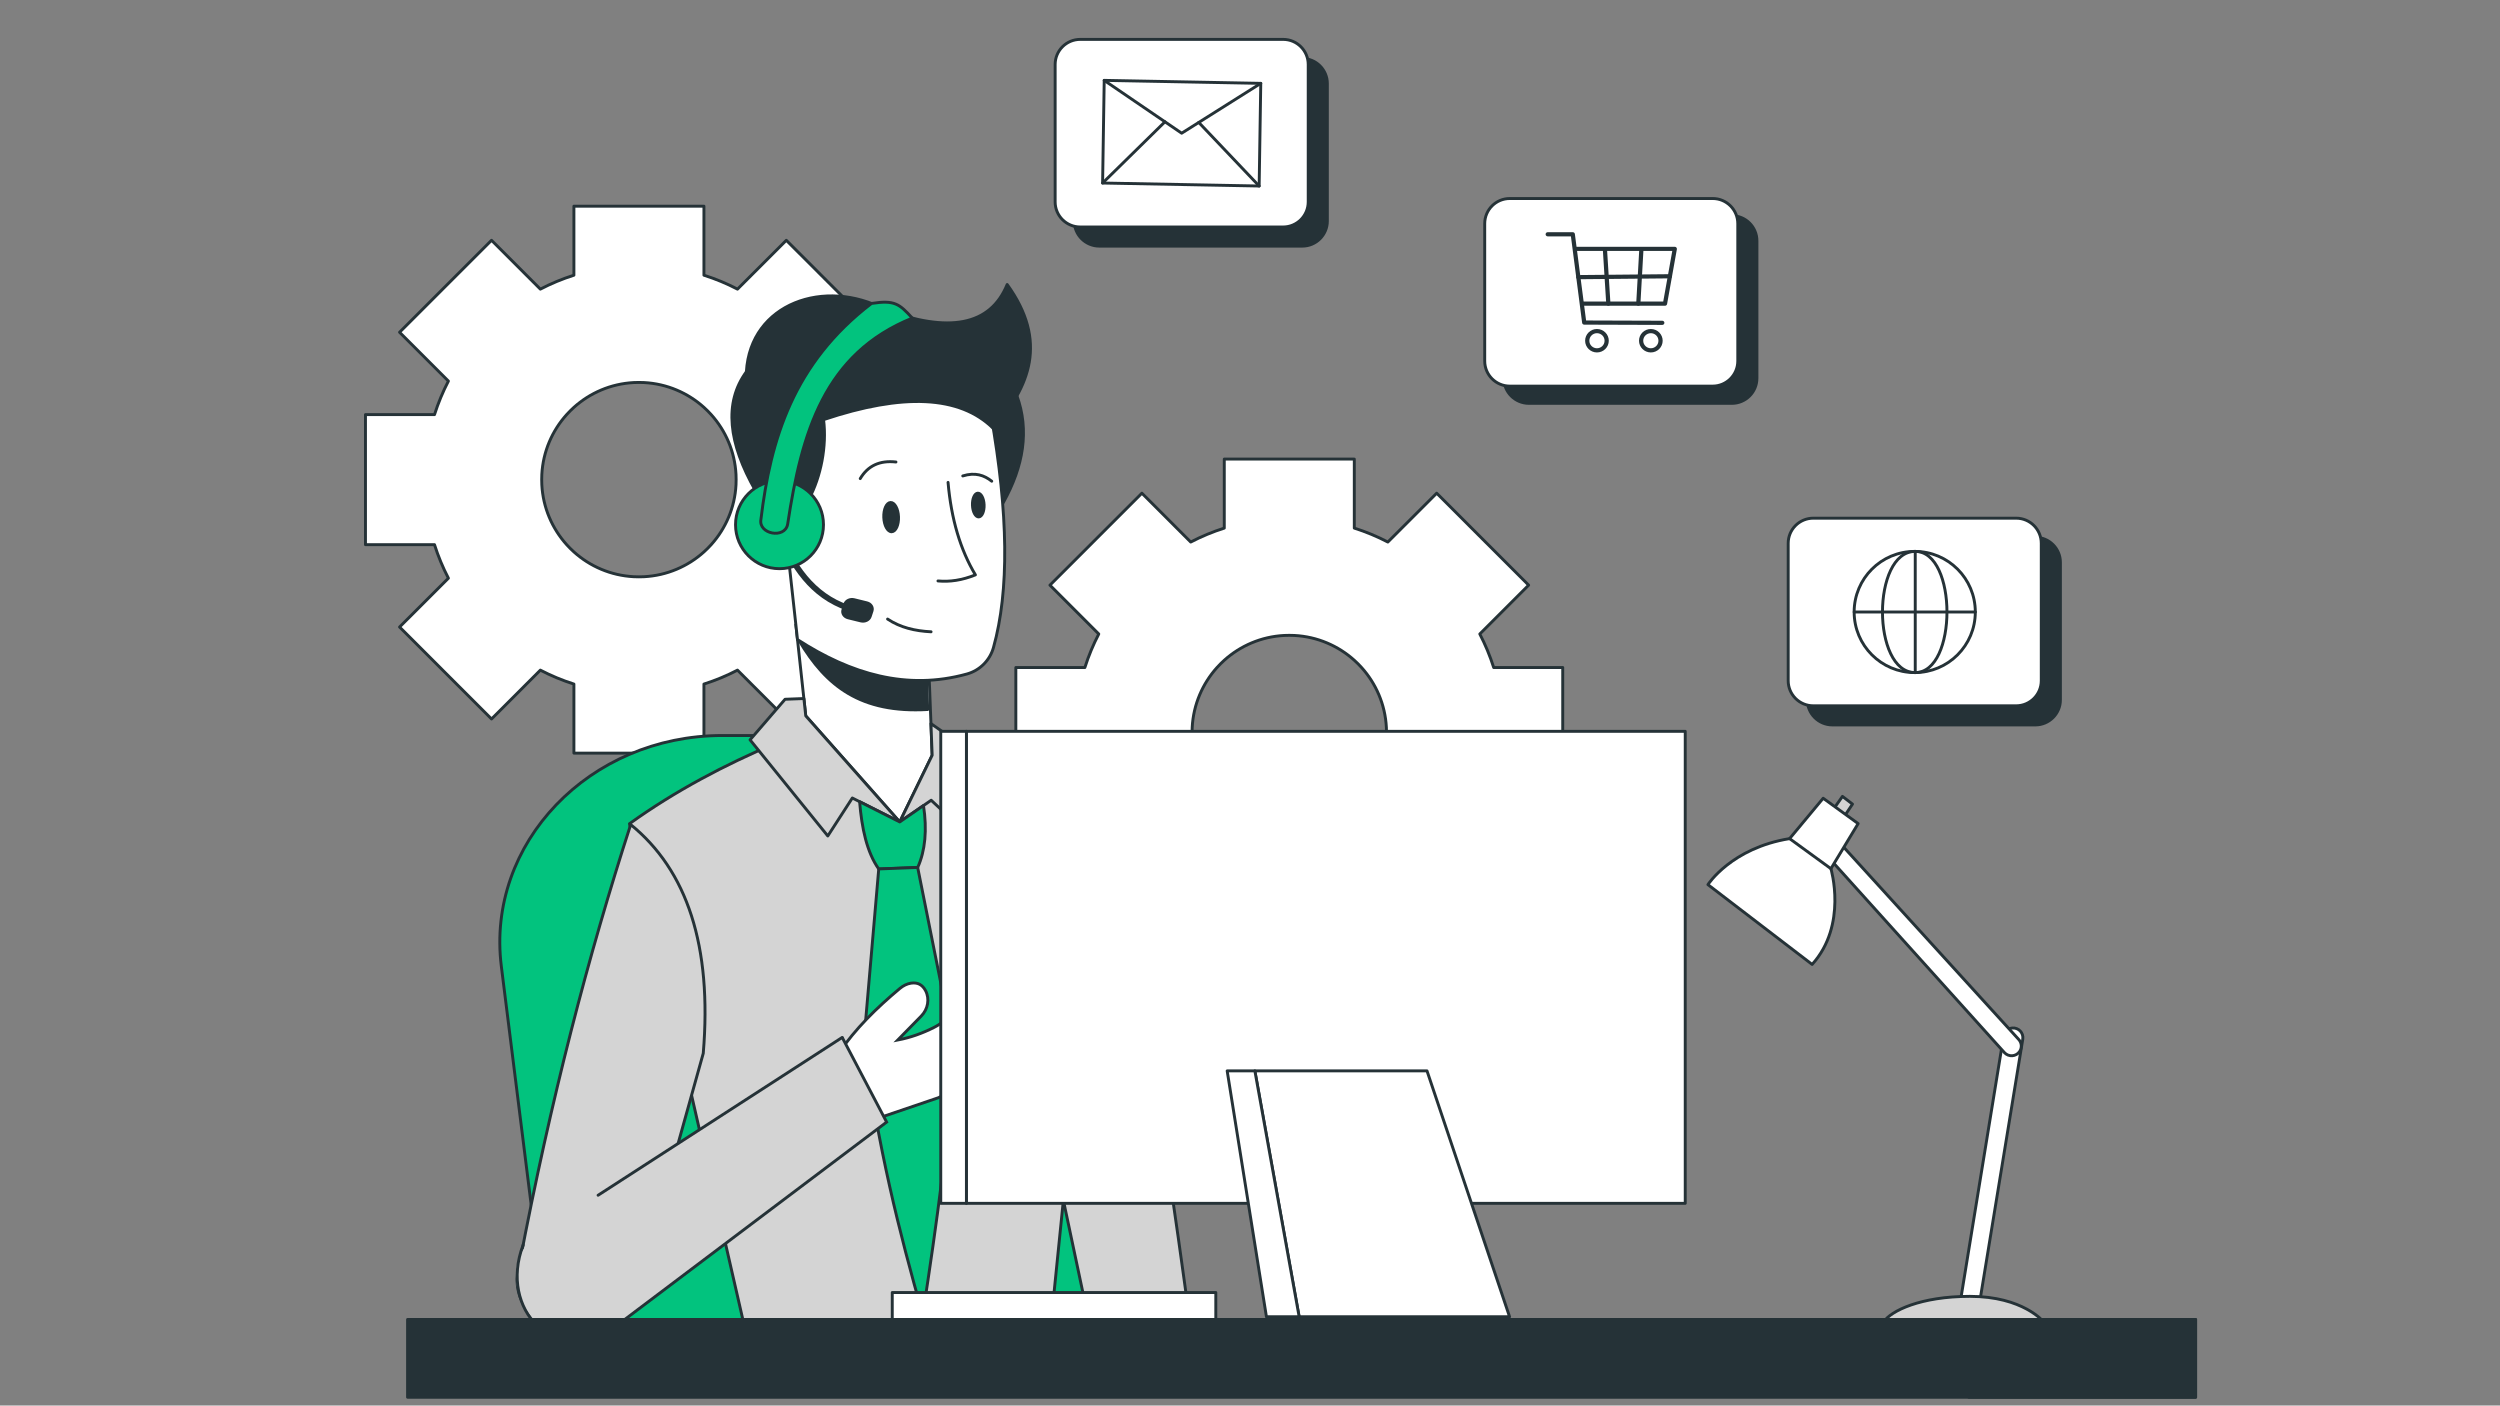 <svg xmlns="http://www.w3.org/2000/svg" xmlns:xlink="http://www.w3.org/1999/xlink" width="1366" zoomAndPan="magnify" viewBox="0 0 1024.5 576" height="768" preserveAspectRatio="xMidYMid meet" version="1.0"><rect x="0" y="0" width="1024.5" height="576" fill="#808080" stroke="none"/><defs><clipPath id="bcef0aac31"><path d="M 415 0.141 L 554 0.141 L 554 111 L 415 111 Z M 415 0.141 " clip-rule="nonzero"/></clipPath></defs><path stroke-linecap="round" transform="matrix(0.601, 0, 0, 0.601, 528.35, 300.196)" fill-opacity="1" fill="#ffffff" fill-rule="nonzero" stroke-linejoin="round" d="M 186.451 44.337 C 186.451 44.337 186.451 -44.334 186.451 -44.334 C 186.451 -44.334 139.382 -44.334 139.382 -44.334 C 136.866 -52.272 133.681 -59.911 129.903 -67.198 C 129.903 -67.198 163.203 -100.498 163.203 -100.498 C 163.203 -100.498 100.505 -163.196 100.505 -163.196 C 100.505 -163.196 67.205 -129.896 67.205 -129.896 C 59.924 -133.693 52.278 -136.872 44.327 -139.395 C 44.327 -139.395 44.327 -186.464 44.327 -186.464 C 44.327 -186.464 -44.33 -186.464 -44.33 -186.464 C -44.33 -186.464 -44.33 -139.395 -44.33 -139.395 C -52.275 -136.872 -59.92 -133.693 -67.208 -129.896 C -67.208 -129.896 -100.507 -163.196 -100.507 -163.196 C -100.507 -163.196 -163.199 -100.498 -163.199 -100.498 C -163.199 -100.498 -129.906 -67.198 -129.906 -67.198 C -133.683 -59.911 -136.869 -52.272 -139.385 -44.334 C -139.385 -44.334 -186.454 -44.334 -186.454 -44.334 C -186.454 -44.334 -186.454 44.337 -186.454 44.337 C -186.454 44.337 -139.385 44.337 -139.385 44.337 C -136.869 52.269 -133.696 59.914 -129.906 67.202 C -129.906 67.202 -163.199 100.495 -163.199 100.495 C -163.199 100.495 -100.507 163.193 -100.507 163.193 C -100.507 163.193 -67.208 129.893 -67.208 129.893 C -59.92 133.69 -52.275 136.876 -44.33 139.392 C -44.33 139.392 -44.33 186.461 -44.33 186.461 C -44.33 186.461 44.327 186.461 44.327 186.461 C 44.327 186.461 44.327 139.392 44.327 139.392 C 52.278 136.876 59.924 133.69 67.205 129.893 C 67.205 129.893 100.505 163.193 100.505 163.193 C 100.505 163.193 163.203 100.495 163.203 100.495 C 163.203 100.495 129.903 67.202 129.903 67.202 C 133.7 59.914 136.866 52.269 139.382 44.337 C 139.382 44.337 186.451 44.337 186.451 44.337 Z M 66.204 3.496 C 65.385 19.177 59.124 33.389 49.281 44.337 C 47.715 46.073 46.063 47.724 44.327 49.291 C 33.386 59.127 19.148 65.375 3.493 66.194 C 2.329 66.246 1.179 66.279 0.002 66.279 C -1.175 66.279 -2.332 66.246 -3.489 66.194 C -19.151 65.375 -33.382 59.127 -44.33 49.291 C -46.066 47.724 -47.717 46.073 -49.284 44.337 C -59.121 33.389 -65.388 19.177 -66.2 3.496 C -66.252 2.339 -66.285 1.182 -66.285 0.011 C -66.285 -1.165 -66.252 -2.322 -66.2 -3.499 C -65.388 -19.174 -59.121 -33.392 -49.284 -44.334 C -47.717 -46.076 -46.066 -47.727 -44.33 -49.288 C -33.382 -59.13 -19.151 -65.378 -3.489 -66.197 C -2.332 -66.243 -1.175 -66.282 0.002 -66.282 C 1.179 -66.282 2.329 -66.243 3.493 -66.197 C 19.148 -65.378 33.386 -59.13 44.327 -49.288 C 46.063 -47.727 47.715 -46.076 49.281 -44.334 C 59.124 -33.392 65.385 -19.174 66.204 -3.499 C 66.256 -2.322 66.289 -1.165 66.289 0.011 C 66.289 1.182 66.256 2.339 66.204 3.496 Z M 66.204 3.496 " stroke="#253237" stroke-width="2" stroke-opacity="1" stroke-miterlimit="4"/><path stroke-linecap="round" transform="matrix(0.601, 0, 0, 0.601, 261.828, 196.556)" fill-opacity="1" fill="#ffffff" fill-rule="nonzero" stroke-linejoin="round" d="M 186.455 44.336 C 186.455 44.336 186.455 -44.335 186.455 -44.335 C 186.455 -44.335 139.386 -44.335 139.386 -44.335 C 136.864 -52.266 133.685 -59.912 129.908 -67.2 C 129.908 -67.2 163.201 -100.499 163.201 -100.499 C 163.201 -100.499 100.502 -163.191 100.502 -163.191 C 100.502 -163.191 67.21 -129.898 67.21 -129.898 C 59.922 -133.694 52.276 -136.873 44.332 -139.396 C 44.332 -139.396 44.332 -186.465 44.332 -186.465 C 44.332 -186.465 -44.326 -186.465 -44.326 -186.465 C -44.326 -186.465 -44.326 -139.396 -44.326 -139.396 C -52.277 -136.873 -59.922 -133.694 -67.204 -129.898 C -67.204 -129.898 -100.503 -163.191 -100.503 -163.191 C -100.503 -163.191 -163.201 -100.499 -163.201 -100.499 C -163.201 -100.499 -129.902 -67.2 -129.902 -67.2 C -133.679 -59.912 -136.865 -52.266 -139.387 -44.335 C -139.387 -44.335 -186.456 -44.335 -186.456 -44.335 C -186.456 -44.335 -186.456 44.336 -186.456 44.336 C -186.456 44.336 -139.387 44.336 -139.387 44.336 C -136.865 52.267 -133.699 59.913 -129.902 67.201 C -129.902 67.201 -163.201 100.5 -163.201 100.5 C -163.201 100.5 -100.503 163.192 -100.503 163.192 C -100.503 163.192 -67.204 129.892 -67.204 129.892 C -59.922 133.689 -52.277 136.875 -44.326 139.391 C -44.326 139.391 -44.326 186.466 -44.326 186.466 C -44.326 186.466 44.332 186.466 44.332 186.466 C 44.332 186.466 44.332 139.391 44.332 139.391 C 52.276 136.875 59.922 133.689 67.21 129.892 C 67.21 129.892 100.502 163.192 100.502 163.192 C 100.502 163.192 163.201 100.5 163.201 100.5 C 163.201 100.5 129.908 67.201 129.908 67.201 C 133.698 59.913 136.864 52.267 139.386 44.336 C 139.386 44.336 186.455 44.336 186.455 44.336 Z M 66.202 3.495 C 65.389 19.176 59.122 33.394 49.286 44.336 C 47.719 46.072 46.067 47.723 44.332 49.29 C 33.384 59.133 19.152 65.374 3.491 66.193 C 2.334 66.245 1.176 66.278 -0 66.278 C -1.177 66.278 -2.328 66.245 -3.492 66.193 C -19.153 65.374 -33.378 59.133 -44.326 49.29 C -46.062 47.723 -47.713 46.072 -49.28 44.336 C -59.123 33.394 -65.383 19.176 -66.203 3.495 C -66.255 2.338 -66.287 1.181 -66.287 0.01 C -66.287 -1.166 -66.255 -2.324 -66.203 -3.5 C -65.383 -19.175 -59.123 -33.393 -49.28 -44.335 C -47.713 -46.071 -46.062 -47.722 -44.326 -49.289 C -33.378 -59.132 -19.153 -65.379 -3.492 -66.192 C -2.328 -66.244 -1.177 -66.276 -0 -66.276 C 1.176 -66.276 2.334 -66.244 3.491 -66.192 C 19.152 -65.379 33.384 -59.132 44.332 -49.289 C 46.067 -47.722 47.719 -46.071 49.286 -44.335 C 59.122 -33.393 65.389 -19.175 66.202 -3.5 C 66.254 -2.324 66.286 -1.166 66.286 0.01 C 66.286 1.181 66.254 2.338 66.202 3.495 Z M 66.202 3.495 " stroke="#253237" stroke-width="2" stroke-opacity="1" stroke-miterlimit="4"/><path stroke-linecap="butt" transform="matrix(0.601, 0, 0, 0.601, 492.092, 62.422)" fill-opacity="1" fill="#253237" fill-rule="nonzero" stroke-linejoin="miter" d="M 69.176 63.96 C 69.176 63.96 -69.177 63.96 -69.177 63.96 C -78.624 63.96 -86.282 56.301 -86.282 46.855 C -86.282 46.855 -86.282 -46.854 -86.282 -46.854 C -86.282 -56.3 -78.624 -63.959 -69.177 -63.959 C -69.177 -63.959 69.176 -63.959 69.176 -63.959 C 78.622 -63.959 86.28 -56.3 86.28 -46.854 C 86.28 -46.854 86.28 46.855 86.28 46.855 C 86.28 56.301 78.622 63.96 69.176 63.96 Z M 69.176 63.96 " stroke="#253237" stroke-width="2" stroke-opacity="1" stroke-miterlimit="10"/><path fill="#ffffff" d="M 525.816 93.012 C 525.816 93.012 442.688 93.012 442.688 93.012 C 437.012 93.012 432.41 88.41 432.41 82.734 C 432.41 82.734 432.41 26.43 432.41 26.43 C 432.41 20.754 437.012 16.152 442.688 16.152 C 442.688 16.152 525.816 16.152 525.816 16.152 C 531.492 16.152 536.094 20.754 536.094 26.43 C 536.094 26.43 536.094 82.734 536.094 82.734 C 536.094 88.41 531.492 93.012 525.816 93.012 Z M 525.816 93.012 " fill-opacity="1" fill-rule="nonzero"/><g clip-path="url(#bcef0aac31)"><path stroke-linecap="butt" transform="matrix(0.601, 0, 0, 0.601, 484.253, 54.582)" fill="none" stroke-linejoin="miter" d="M 69.176 63.96 C 69.176 63.96 -69.177 63.96 -69.177 63.96 C -78.624 63.96 -86.282 56.301 -86.282 46.855 C -86.282 46.855 -86.282 -46.854 -86.282 -46.854 C -86.282 -56.3 -78.624 -63.959 -69.177 -63.959 C -69.177 -63.959 69.176 -63.959 69.176 -63.959 C 78.622 -63.959 86.28 -56.3 86.28 -46.854 C 86.28 -46.854 86.28 46.855 86.28 46.855 C 86.28 56.301 78.622 63.96 69.176 63.96 Z M 69.176 63.96 " stroke="#253237" stroke-width="2" stroke-opacity="1" stroke-miterlimit="10"/></g><path stroke-linecap="round" transform="matrix(0.601, 0, 0, 0.601, 484.253, 54.582)" fill="none" stroke-linejoin="round" d="M 52.824 36.017 C 52.824 36.017 -53.92 33.982 -53.92 33.982 C -53.92 33.982 -52.828 -36.017 -52.828 -36.017 C -52.828 -36.017 53.923 -33.988 53.923 -33.988 C 53.923 -33.988 52.824 36.017 52.824 36.017 Z M 52.824 36.017 " stroke="#253237" stroke-width="2" stroke-opacity="1" stroke-miterlimit="4"/><path stroke-linecap="round" transform="matrix(0.601, 0, 0, 0.601, 484.581, 43.761)" fill="none" stroke-linejoin="round" d="M -53.374 -18.007 C -53.374 -18.007 -0.551 18.009 -0.551 18.009 C -0.551 18.009 53.377 -15.979 53.377 -15.979 " stroke="#253237" stroke-width="2" stroke-opacity="1" stroke-miterlimit="4"/><path stroke-linecap="round" transform="matrix(0.601, 0, 0, 0.601, 464.626, 62.455)" fill="none" stroke-linejoin="round" d="M -21.255 20.878 C -21.255 20.878 21.257 -20.879 21.257 -20.879 " stroke="#253237" stroke-width="2" stroke-opacity="1" stroke-miterlimit="4"/><path stroke-linecap="round" transform="matrix(0.601, 0, 0, 0.601, 503.621, 63.198)" fill="none" stroke-linejoin="round" d="M 20.589 21.677 C 20.589 21.677 -20.59 -21.679 -20.59 -21.679 " stroke="#253237" stroke-width="2" stroke-opacity="1" stroke-miterlimit="4"/><path stroke-linecap="butt" transform="matrix(0.601, 0, 0, 0.601, 668.13, 126.849)" fill-opacity="1" fill="#253237" fill-rule="nonzero" stroke-linejoin="miter" d="M 69.178 63.964 C 69.178 63.964 -69.175 63.964 -69.175 63.964 C -78.621 63.964 -86.28 56.305 -86.28 46.859 C -86.28 46.859 -86.28 -46.856 -86.28 -46.856 C -86.28 -56.303 -78.621 -63.961 -69.175 -63.961 C -69.175 -63.961 69.178 -63.961 69.178 -63.961 C 78.624 -63.961 86.283 -56.303 86.283 -46.856 C 86.283 -46.856 86.283 46.859 86.283 46.859 C 86.283 56.305 78.624 63.964 69.178 63.964 Z M 69.178 63.964 " stroke="#253237" stroke-width="2" stroke-opacity="1" stroke-miterlimit="10"/><path stroke-linecap="butt" transform="matrix(0.601, 0, 0, 0.601, 660.29, 119.793)" fill-opacity="1" fill="#ffffff" fill-rule="nonzero" stroke-linejoin="miter" d="M 69.178 63.959 C 69.178 63.959 -69.175 63.959 -69.175 63.959 C -78.621 63.959 -86.28 56.301 -86.28 46.854 C -86.28 46.854 -86.28 -46.855 -86.28 -46.855 C -86.28 -56.301 -78.621 -63.96 -69.175 -63.96 C -69.175 -63.96 69.178 -63.96 69.178 -63.96 C 78.624 -63.96 86.283 -56.301 86.283 -46.855 C 86.283 -46.855 86.283 46.854 86.283 46.854 C 86.283 56.301 78.624 63.959 69.178 63.959 Z M 69.178 63.959 " stroke="#253237" stroke-width="2" stroke-opacity="1" stroke-miterlimit="10"/><path fill="#253237" d="M 682.32 125.297 C 682.32 125.297 648.727 125.297 648.727 125.297 C 648.246 125.297 647.859 124.914 647.859 124.441 C 647.859 123.969 648.246 123.582 648.727 123.582 C 648.727 123.582 681.594 123.582 681.594 123.582 C 681.594 123.582 685.297 102.844 685.297 102.844 C 685.297 102.844 645.559 102.844 645.559 102.844 C 645.082 102.844 644.691 102.461 644.691 101.988 C 644.691 101.516 645.082 101.129 645.559 101.129 C 645.559 101.129 686.328 101.129 686.328 101.129 C 686.586 101.129 686.828 101.242 686.992 101.438 C 687.16 101.633 687.227 101.887 687.184 102.137 C 687.184 102.137 683.172 124.59 683.172 124.59 C 683.098 125 682.738 125.297 682.32 125.297 Z M 682.32 125.297 " fill-opacity="1" fill-rule="nonzero"/><path fill="#253237" d="M 681.207 133.152 C 681.207 133.152 681.203 133.152 681.203 133.152 C 681.203 133.152 649.207 133.043 649.207 133.043 C 648.773 133.043 648.41 132.723 648.355 132.297 C 648.355 132.297 643.766 96.867 643.766 96.867 C 643.766 96.867 634.25 96.867 634.25 96.867 C 633.773 96.867 633.387 96.484 633.387 96.012 C 633.387 95.539 633.773 95.152 634.25 95.152 C 634.25 95.152 644.527 95.152 644.527 95.152 C 644.961 95.152 645.328 95.473 645.383 95.902 C 645.383 95.902 649.977 131.332 649.977 131.332 C 649.977 131.332 681.211 131.438 681.211 131.438 C 681.688 131.441 682.074 131.824 682.07 132.297 C 682.07 132.77 681.684 133.152 681.207 133.152 Z M 681.207 133.152 " fill-opacity="1" fill-rule="nonzero"/><path fill="#253237" d="M 654.43 144.434 C 651.758 144.434 649.582 142.277 649.582 139.629 C 649.582 136.98 651.758 134.824 654.43 134.824 C 657.105 134.824 659.281 136.98 659.281 139.629 C 659.281 142.277 657.105 144.434 654.43 144.434 Z M 654.43 136.539 C 652.711 136.539 651.312 137.926 651.312 139.629 C 651.312 141.332 652.711 142.719 654.43 142.719 C 656.152 142.719 657.551 141.332 657.551 139.629 C 657.551 137.926 656.152 136.539 654.43 136.539 Z M 654.43 136.539 " fill-opacity="1" fill-rule="nonzero"/><path fill="#253237" d="M 676.516 144.434 C 673.84 144.434 671.664 142.277 671.664 139.629 C 671.664 136.98 673.84 134.824 676.516 134.824 C 679.188 134.824 681.363 136.98 681.363 139.629 C 681.363 142.277 679.188 144.434 676.516 144.434 Z M 676.516 136.539 C 674.793 136.539 673.395 137.926 673.395 139.629 C 673.395 141.332 674.793 142.719 676.516 142.719 C 678.234 142.719 679.633 141.332 679.633 139.629 C 679.633 137.926 678.234 136.539 676.516 136.539 Z M 676.516 136.539 " fill-opacity="1" fill-rule="nonzero"/><path fill="#253237" d="M 659.098 125.297 C 658.645 125.297 658.262 124.949 658.234 124.496 C 658.234 124.496 656.867 102.766 656.867 102.766 C 656.836 102.293 657.199 101.887 657.676 101.855 C 658.191 101.84 658.566 102.188 658.594 102.66 C 658.594 102.66 659.961 124.387 659.961 124.387 C 659.992 124.859 659.629 125.266 659.152 125.297 C 659.133 125.297 659.113 125.297 659.098 125.297 Z M 659.098 125.297 " fill-opacity="1" fill-rule="nonzero"/><path fill="#253237" d="M 671.379 125.297 C 671.363 125.297 671.348 125.297 671.332 125.297 C 670.855 125.27 670.488 124.867 670.516 124.395 C 670.516 124.395 671.742 102.664 671.742 102.664 C 671.77 102.195 672.137 101.84 672.656 101.855 C 673.133 101.883 673.496 102.285 673.469 102.758 C 673.469 102.758 672.242 124.488 672.242 124.488 C 672.219 124.945 671.836 125.297 671.379 125.297 Z M 671.379 125.297 " fill-opacity="1" fill-rule="nonzero"/><path fill="#253237" d="M 646.801 114.434 C 646.328 114.434 645.941 114.055 645.938 113.586 C 645.93 113.109 646.316 112.723 646.793 112.719 C 646.793 112.719 684.316 112.359 684.316 112.359 C 684.867 112.348 685.184 112.734 685.188 113.207 C 685.195 113.68 684.812 114.066 684.332 114.074 C 684.332 114.074 646.809 114.434 646.809 114.434 C 646.809 114.434 646.801 114.434 646.801 114.434 Z M 646.801 114.434 " fill-opacity="1" fill-rule="nonzero"/><path stroke-linecap="butt" transform="matrix(0.601, 0, 0, 0.601, 792.498, 258.635)" fill-opacity="1" fill="#253237" fill-rule="nonzero" stroke-linejoin="miter" d="M 69.177 63.963 C 69.177 63.963 -69.176 63.963 -69.176 63.963 C -78.623 63.963 -86.281 56.304 -86.281 46.858 C -86.281 46.858 -86.281 -46.858 -86.281 -46.858 C -86.281 -56.304 -78.623 -63.963 -69.176 -63.963 C -69.176 -63.963 69.177 -63.963 69.177 -63.963 C 78.623 -63.963 86.281 -56.304 86.281 -46.858 C 86.281 -46.858 86.281 46.858 86.281 46.858 C 86.281 56.304 78.623 63.963 69.177 63.963 Z M 69.177 63.963 " stroke="#253237" stroke-width="2" stroke-opacity="1" stroke-miterlimit="10"/><path stroke-linecap="butt" transform="matrix(0.601, 0, 0, 0.601, 784.658, 250.795)" fill-opacity="1" fill="#ffffff" fill-rule="nonzero" stroke-linejoin="miter" d="M 69.177 63.963 C 69.177 63.963 -69.176 63.963 -69.176 63.963 C -78.623 63.963 -86.281 56.304 -86.281 46.858 C -86.281 46.858 -86.281 -46.858 -86.281 -46.858 C -86.281 -56.304 -78.623 -63.963 -69.176 -63.963 C -69.176 -63.963 69.177 -63.963 69.177 -63.963 C 78.623 -63.963 86.281 -56.304 86.281 -46.858 C 86.281 -46.858 86.281 46.858 86.281 46.858 C 86.281 56.304 78.623 63.963 69.177 63.963 Z M 69.177 63.963 " stroke="#253237" stroke-width="2" stroke-opacity="1" stroke-miterlimit="10"/><path stroke-linecap="round" transform="matrix(0.601, 0, 0, 0.601, 784.658, 250.795)" fill="none" stroke-linejoin="round" d="M 41.306 -0.003 C 41.306 22.816 22.816 41.312 -0.003 41.312 C -22.816 41.312 -41.312 22.816 -41.312 -0.003 C -41.312 -22.816 -22.816 -41.312 -0.003 -41.312 C 22.816 -41.312 41.306 -22.816 41.306 -0.003 Z M 41.306 -0.003 " stroke="#253237" stroke-width="2" stroke-opacity="1" stroke-miterlimit="4"/><path stroke-linecap="round" transform="matrix(0.601, 0, 0, 0.601, 784.587, 250.795)" fill="none" stroke-linejoin="round" d="M 0.441 -41.312 C 29.313 -41.312 29.313 41.312 0.441 41.312 C -29.315 41.306 -29.315 -41.312 0.441 -41.312 Z M 0.441 -41.312 " stroke="#253237" stroke-width="2" stroke-opacity="1" stroke-miterlimit="4"/><path stroke-linecap="round" transform="matrix(0.601, 0, 0, 0.601, 729.812, 209.359)" fill="none" stroke-linejoin="round" d="M 91.604 27.65 C 91.604 27.65 91.604 110.274 91.604 110.274 " stroke="#253237" stroke-width="2" stroke-opacity="1" stroke-miterlimit="4"/><path stroke-linecap="round" transform="matrix(0.601, 0, 0, 0.601, 729.812, 209.359)" fill="none" stroke-linejoin="round" d="M 49.976 68.959 C 49.976 68.959 132.594 68.959 132.594 68.959 " stroke="#253237" stroke-width="2" stroke-opacity="1" stroke-miterlimit="4"/><path stroke-linecap="round" transform="matrix(0.601, 0, 0, 0.601, 328.975, 434.555)" fill-opacity="1" fill="#02c37e" fill-rule="nonzero" stroke-linejoin="round" d="M 214.791 -41.017 C 214.791 -41.017 208.011 176.697 208.011 176.697 C 208.011 176.697 206.359 220.723 206.359 220.723 C 206.359 220.723 206.34 221.536 206.34 221.536 C 206.34 221.536 206.158 220.723 206.158 220.723 C 206.158 220.723 -158.777 196.766 -158.777 196.766 C -158.777 196.766 -175.401 176.697 -175.401 176.697 C -175.401 176.697 -205.54 -64.142 -205.54 -64.142 C -216.027 -147.963 -145.54 -221.537 -54.75 -221.537 C -54.75 -221.537 26.093 -221.537 26.093 -221.537 C 89.61 -221.537 145.631 -192.425 179.821 -147.937 C 202.901 -117.907 216.033 -80.857 214.791 -41.017 Z M 214.791 -41.017 " stroke="#253237" stroke-width="2" stroke-opacity="1" stroke-miterlimit="4"/><path stroke-linecap="round" transform="matrix(0.601, 0, 0, 0.601, 455.086, 450.658)" fill-opacity="1" fill="#d4d4d4" fill-rule="nonzero" stroke-linejoin="round" d="M 61.202 193.923 C 61.202 193.923 -3.531 193.923 -3.531 193.923 C -3.531 193.923 -3.55 194.736 -3.55 194.736 C -3.55 194.736 -3.732 193.923 -3.732 193.923 C -3.732 193.923 -14.94 149.897 -14.94 149.897 C -14.94 149.897 -59.279 -59.755 -59.279 -59.755 C -61.197 -101.552 -49.982 -147.743 -30.069 -174.737 C -23.268 -183.955 -15.46 -190.938 -6.807 -194.734 C 13.191 -134.767 33.552 1.324 53.973 149.897 C 56.378 167.424 58.79 176.136 61.202 193.923 Z M 61.202 193.923 " stroke="#253237" stroke-width="2" stroke-opacity="1" stroke-miterlimit="4"/><path stroke-linecap="round" transform="matrix(0.601, 0, 0, 0.601, 354.849, 430.977)" fill-opacity="1" fill="#d4d4d4" fill-rule="nonzero" stroke-linejoin="round" d="M 161.215 -162.031 C 130.347 -179.396 100.214 -194.388 71.53 -204.68 C 71.53 -204.68 -61.472 -210.355 -61.472 -210.355 C -96.124 -195.63 -129.664 -178.07 -161.215 -155.426 C -161.215 -155.426 -79.494 201.954 -79.494 201.954 C 9.924 210.354 81.191 208.371 125.588 191.019 C 125.588 191.019 161.215 -162.031 161.215 -162.031 Z M 161.215 -162.031 " stroke="#253237" stroke-width="2" stroke-opacity="1" stroke-miterlimit="4"/><path stroke-linecap="butt" transform="matrix(0.601, 0, 0, 0.601, 354.104, 296.652)" fill-opacity="1" fill="#ffffff" fill-rule="nonzero" stroke-linejoin="miter" d="M -46.43 -66.871 C -46.43 -66.871 -39.786 -5.467 -39.786 -5.467 C -39.786 -5.467 24.303 66.873 24.303 66.873 C 24.303 66.873 46.434 21.396 46.434 21.396 C 46.434 21.396 44.132 -37.999 44.132 -37.999 C 44.132 -37.999 -46.43 -66.871 -46.43 -66.871 Z M -46.43 -66.871 " stroke="#253237" stroke-width="2" stroke-opacity="1" stroke-miterlimit="10"/><path stroke-linecap="round" transform="matrix(0.601, 0, 0, 0.601, 338.044, 314.421)" fill-opacity="1" fill="#d4d4d4" fill-rule="nonzero" stroke-linejoin="round" d="M 51.032 37.3 C 51.032 37.3 18.702 20.969 18.702 20.969 C 18.702 20.969 1.974 46.856 1.974 46.856 C 1.974 46.856 -51.031 -18.696 -51.031 -18.696 C -51.031 -18.696 -27.165 -46.358 -27.165 -46.358 C -27.165 -46.358 -14.331 -46.853 -14.331 -46.853 C -14.331 -46.853 -13.057 -35.04 -13.057 -35.04 C -13.057 -35.04 51.032 37.3 51.032 37.3 Z M 51.032 37.3 " stroke="#253237" stroke-width="2" stroke-opacity="1" stroke-miterlimit="4"/><path stroke-linecap="round" transform="matrix(0.601, 0, 0, 0.601, 383.268, 319.342)" fill-opacity="1" fill="#d4d4d4" fill-rule="nonzero" stroke-linejoin="round" d="M -24.234 29.103 C -24.234 29.103 -2.773 14.306 -2.773 14.306 C -2.773 14.306 22.523 37.964 22.523 37.964 C 22.523 37.964 24.233 -18.883 24.233 -18.883 C 24.233 -18.883 -2.942 -37.964 -2.942 -37.964 C -2.942 -37.964 -2.11 -16.367 -2.11 -16.367 C -2.11 -16.367 -24.234 29.103 -24.234 29.103 Z M -24.234 29.103 " stroke="#253237" stroke-width="2" stroke-opacity="1" stroke-miterlimit="4"/><path stroke-linecap="round" transform="matrix(0.601, 0, 0, 0.601, 366.111, 342.323)" fill-opacity="1" fill="#02c37e" fill-rule="nonzero" stroke-linejoin="round" d="M 20.528 -20.322 C 23.037 -3.724 21.757 10.39 16.562 21.93 C 16.562 21.93 -9.989 22.957 -9.989 22.957 C -18.102 11.483 -21.535 -4.751 -23.037 -22.961 C -23.037 -22.961 4.32 -9.146 4.32 -9.146 C 4.32 -9.146 20.528 -20.322 20.528 -20.322 Z M 20.528 -20.322 " stroke="#253237" stroke-width="2" stroke-opacity="1" stroke-miterlimit="4"/><path stroke-linecap="round" transform="matrix(0.601, 0, 0, 0.601, 372.515, 447.11)" fill-opacity="1" fill="#02c37e" fill-rule="nonzero" stroke-linejoin="round" d="M 5.904 -152.468 C 5.904 -152.468 30.765 -28.138 30.765 -28.138 C 27.41 28.293 19.05 89.71 9.356 152.467 C -6.624 96.237 -21.492 37.44 -30.763 -34.327 C -30.763 -34.327 -20.647 -151.441 -20.647 -151.441 C -20.647 -151.441 5.904 -152.468 5.904 -152.468 Z M 5.904 -152.468 " stroke="#253237" stroke-width="2" stroke-opacity="1" stroke-miterlimit="4"/><path stroke-linecap="round" transform="matrix(0.601, 0, 0, 0.601, 248.046, 449.361)" fill-opacity="1" fill="#d4d4d4" fill-rule="nonzero" stroke-linejoin="round" d="M 66.809 -29.486 C 66.809 -29.486 20.397 136.952 20.397 136.952 C 5.821 185.432 -72.922 161.755 -58.353 113.281 C -37.12 1.804 -11.466 -96.501 17.328 -185.432 C 55.718 -154.206 72.927 -102.898 66.809 -29.486 Z M 66.809 -29.486 " stroke="#253237" stroke-width="2" stroke-opacity="1" stroke-miterlimit="4"/><path stroke-linecap="round" transform="matrix(0.601, 0, 0, 0.601, 353.861, 277.494)" fill-opacity="1" fill="#253237" fill-rule="nonzero" stroke-linejoin="round" d="M 42.957 1.011 C 42.957 1.011 43.777 22.062 43.777 22.062 C -1.901 24.708 -25.449 6.095 -43.776 -24.708 C -14.02 -5.308 12.798 2.663 42.957 1.011 Z M 42.957 1.011 " stroke="#253237" stroke-width="2" stroke-opacity="1" stroke-miterlimit="4"/><path stroke-linecap="butt" transform="matrix(0.601, 0, 0, 0.601, 378.564, 429.725)" fill-opacity="1" fill="#ffffff" fill-rule="nonzero" stroke-linejoin="miter" d="M -57.682 2.701 C -46.76 -13.396 -32.334 -27.66 -16.269 -41.052 C -14.085 -42.873 -11.491 -44.219 -8.682 -44.641 C -4.118 -45.324 -0.913 -43.503 1.167 -39.616 C 4.216 -33.914 2.812 -26.834 -1.713 -22.218 C -1.713 -22.218 -17.758 -5.861 -17.758 -5.861 C -9.033 -7.532 -0.926 -10.471 6.739 -14.326 C 16.621 -19.293 24.078 -28.076 27.887 -38.459 C 27.92 -38.569 27.959 -38.673 27.998 -38.777 C 31.567 -48.516 44.992 -49.452 49.855 -40.292 C 50.427 -39.226 50.954 -38.114 51.441 -36.963 C 57.683 -22.212 54.647 -5.159 44.609 7.33 C 36.339 17.615 25.267 26.573 9.918 33.491 C 9.918 33.491 -37.067 49.451 -37.067 49.451 C -37.067 49.451 -57.682 2.701 -57.682 2.701 Z M -57.682 2.701 " stroke="#253237" stroke-width="2" stroke-opacity="1" stroke-miterlimit="10"/><path fill="#d4d4d4" d="M 250.285 545.039 C 226.941 563.383 196.414 524.535 219.762 506.191 C 219.762 506.191 345.125 425.141 345.125 425.141 C 345.125 425.141 363.328 459.836 363.328 459.836 C 363.328 459.836 250.285 545.039 250.285 545.039 Z M 250.285 545.039 " fill-opacity="1" fill-rule="nonzero"/><path stroke-linecap="butt" transform="matrix(0.601, 0, 0, 0.601, 306.806, 485.091)" fill="none" stroke-linejoin="miter" d="M 63.774 -99.777 C 63.774 -99.777 94.07 -42.033 94.07 -42.033 C 94.07 -42.033 -94.07 99.773 -94.07 99.773 " stroke="#253237" stroke-width="2" stroke-opacity="1" stroke-miterlimit="10"/><path stroke-linecap="round" transform="matrix(0.601, 0, 0, 0.601, 227.258, 535.056)" fill="none" stroke-linejoin="round" d="M -21.435 -41.375 C -38.325 3.08 0.682 41.373 38.324 16.616 " stroke="#253237" stroke-width="2" stroke-opacity="1" stroke-miterlimit="4"/><path stroke-linecap="round" transform="matrix(0.601, 0, 0, 0.601, 295.121, 457.471)" fill="none" stroke-linejoin="round" d="M -83.228 53.807 C -83.228 53.807 83.223 -53.808 83.223 -53.808 " stroke="#253237" stroke-width="2" stroke-opacity="1" stroke-miterlimit="4"/><path stroke-linecap="round" transform="matrix(0.601, 0, 0, 0.601, 412.142, 184.113)" fill-opacity="1" fill="#253237" fill-rule="nonzero" stroke-linejoin="round" d="M 7.63 -36.472 C 16.16 -12.931 12.214 11.442 -1.725 36.472 C -1.725 36.472 -16.158 -31.843 -16.158 -31.843 C -16.158 -31.843 7.63 -36.472 7.63 -36.472 Z M 7.63 -36.472 " stroke="#253237" stroke-width="2" stroke-opacity="1" stroke-miterlimit="4"/><path stroke-linecap="butt" transform="matrix(0.601, 0, 0, 0.601, 366.13, 210.337)" fill-opacity="1" fill="#ffffff" fill-rule="nonzero" stroke-linejoin="miter" d="M -73.727 -12.244 C -73.727 -12.244 -71.321 32.504 -71.321 32.504 C -71.321 32.504 -65.418 86.133 -65.418 86.133 C -28.901 109.739 9.19 120.914 50.148 109.589 C 58.912 107.158 65.764 100.292 68.215 91.535 C 79.02 52.918 78.364 0.004 66.577 -66.79 C 32.712 -120.913 -37.359 -114.827 -79.019 -67.472 C -79.019 -67.472 -73.727 -12.244 -73.727 -12.244 Z M -73.727 -12.244 " stroke="#253237" stroke-width="2" stroke-opacity="1" stroke-miterlimit="10"/><path stroke-linecap="butt" transform="matrix(0.601, 0, 0, 0.601, 312.685, 212.717)" fill-opacity="1" fill="#ffffff" fill-rule="nonzero" stroke-linejoin="miter" d="M 15.223 -16.205 C 5.966 -30.267 -17.816 -19.885 -9.533 3.981 C -0.926 23.862 8.371 28.692 17.817 30.272 C 17.817 30.272 15.223 -16.205 15.223 -16.205 Z M 15.223 -16.205 " stroke="#253237" stroke-width="2" stroke-opacity="1" stroke-miterlimit="10"/><path stroke-linecap="round" transform="matrix(0.601, 0, 0, 0.601, 320.048, 183.597)" fill-opacity="1" fill="#253237" fill-rule="nonzero" stroke-linejoin="round" d="M 20.541 -43.09 C 39.141 -16.708 27.042 37.188 4.535 52.043 C 4.535 52.043 2.968 32.26 2.968 32.26 C -3.104 26.402 -9.54 23.002 -17.374 29.12 C -35.818 -3.263 -39.14 -30.731 -23.576 -52.042 C -23.576 -52.042 20.541 -43.09 20.541 -43.09 Z M 20.541 -43.09 " stroke="#253237" stroke-width="2" stroke-opacity="1" stroke-miterlimit="4"/><path stroke-linecap="round" transform="matrix(0.601, 0, 0, 0.601, 367.697, 144.693)" fill-opacity="1" fill="#253237" fill-rule="nonzero" stroke-linejoin="round" d="M 74.944 -46.747 C 102.88 -8.038 90.397 22.882 65.491 51.409 C 42.62 28.772 3.651 27.367 -49.971 45.291 C -49.971 45.291 -102.878 12.707 -102.878 12.707 C -100.109 -34.121 -49.171 -51.408 -8.623 -29.766 C 34.909 -13.61 63.372 -18.421 74.944 -46.747 Z M 74.944 -46.747 " stroke="#253237" stroke-width="2" stroke-opacity="1" stroke-miterlimit="4"/><path stroke-linecap="butt" transform="matrix(0.601, 0, 0, 0.601, 335.162, 234.987)" fill="none" stroke-linejoin="miter" d="M -25.253 -24.911 C -15.014 -1.149 -0.548 18.03 25.255 24.908 " stroke="#253237" stroke-width="4" stroke-opacity="1" stroke-miterlimit="10"/><path stroke-linecap="butt" transform="matrix(0.601, 0, 0, 0.601, 351.401, 250.109)" fill-opacity="1" fill="#253237" fill-rule="nonzero" stroke-linejoin="miter" d="M 2.33 7.237 C 2.33 7.237 -6.388 5.098 -6.388 5.098 C -9.105 4.429 -10.679 1.991 -9.905 -0.356 C -9.905 -0.356 -8.644 -4.205 -8.644 -4.205 C -7.87 -6.545 -5.042 -7.904 -2.331 -7.241 C -2.331 -7.241 6.394 -5.096 6.394 -5.096 C 9.105 -4.432 10.678 -1.988 9.911 0.359 C 9.911 0.359 8.643 4.201 8.643 4.201 C 7.869 6.548 5.041 7.907 2.33 7.237 Z M 2.33 7.237 " stroke="#253237" stroke-width="2" stroke-opacity="1" stroke-miterlimit="10"/><path stroke-linecap="butt" transform="matrix(0.601, 0, 0, 0.601, 319.441, 215.029)" fill-opacity="1" fill="#02c37e" fill-rule="nonzero" stroke-linejoin="miter" d="M 29.984 -0.002 C 29.984 16.556 16.559 29.981 0.001 29.981 C -16.558 29.981 -29.983 16.556 -29.983 -0.002 C -29.983 -16.561 -16.558 -29.98 0.001 -29.98 C 16.559 -29.98 29.984 -16.561 29.984 -0.002 Z M 29.984 -0.002 " stroke="#253237" stroke-width="2" stroke-opacity="1" stroke-miterlimit="10"/><path stroke-linecap="butt" transform="matrix(0.601, 0, 0, 0.601, 342.281, 171.924)" fill-opacity="1" fill="#02c37e" fill-rule="nonzero" stroke-linejoin="miter" d="M -50.67 68.078 C -44.085 13.5 -28.547 -38.432 24.757 -79.169 C 40.523 -81.568 43.598 -78.948 52.557 -69.164 C -7.255 -44.992 -22.916 8.39 -32.467 71.471 C -34.352 81.568 -52.556 78.174 -50.67 68.078 Z M -50.67 68.078 " stroke="#253237" stroke-width="2" stroke-opacity="1" stroke-miterlimit="10"/><path stroke-linecap="round" transform="matrix(0.601, 0, 0, 0.601, 392.054, 218.103)" fill="none" stroke-linejoin="round" d="M -5.895 -33.964 C -3.724 -8.98 2.511 12.026 12.763 29.085 C 3.655 32.758 -4.81 33.967 -12.767 33.226 " stroke="#253237" stroke-width="2" stroke-opacity="1" stroke-miterlimit="4"/><path stroke-linecap="round" transform="matrix(0.601, 0, 0, 0.601, 359.841, 192.358)" fill="none" stroke-linejoin="round" d="M 12.174 -5.042 C 1.161 -6.264 -6.952 -2.5 -12.173 6.27 " stroke="#253237" stroke-width="2" stroke-opacity="1" stroke-miterlimit="4"/><path stroke-linecap="round" transform="matrix(0.601, 0, 0, 0.601, 400.477, 195.329)" fill="none" stroke-linejoin="round" d="M 9.874 3.113 C 4.732 -0.989 -1.392 -3.115 -9.87 -0.482 " stroke="#253237" stroke-width="2" stroke-opacity="1" stroke-miterlimit="4"/><path stroke-linecap="round" transform="matrix(0.601, 0, 0, 0.601, 365.191, 211.917)" fill-opacity="1" fill="#253237" fill-rule="nonzero" stroke-linejoin="round" d="M -5.024 0.197 C -4.81 5.703 -2.391 10.085 0.385 9.975 C 3.161 9.864 5.241 5.313 5.027 -0.193 C 4.812 -5.706 2.387 -10.082 -0.389 -9.978 C -3.158 -9.867 -5.239 -5.316 -5.024 0.197 Z M -5.024 0.197 " stroke="#253237" stroke-width="2" stroke-opacity="1" stroke-miterlimit="4"/><path stroke-linecap="round" transform="matrix(0.601, 0, 0, 0.601, 400.897, 206.968)" fill-opacity="1" fill="#253237" fill-rule="nonzero" stroke-linejoin="round" d="M -3.976 0.151 C -3.8 4.631 -1.882 8.193 0.315 8.109 C 2.506 8.024 4.151 4.325 3.975 -0.154 C 3.8 -4.627 1.882 -8.19 -0.315 -8.105 C -2.506 -8.021 -4.151 -4.322 -3.976 0.151 Z M -3.976 0.151 " stroke="#253237" stroke-width="2" stroke-opacity="1" stroke-miterlimit="4"/><path stroke-linecap="round" transform="matrix(0.601, 0, 0, 0.601, 372.644, 256.302)" fill="none" stroke-linejoin="round" d="M 14.818 4.341 C 3.896 3.795 -6.22 1.435 -14.821 -4.338 " stroke="#253237" stroke-width="2" stroke-opacity="1" stroke-miterlimit="4"/><path stroke-linecap="round" transform="matrix(0.601, 0, 0, 0.601, 816.426, 476.668)" fill-opacity="1" fill="#ffffff" fill-rule="nonzero" stroke-linejoin="round" d="M 7.717 -86.531 C 8.166 -89.554 10.623 -91.882 13.673 -92.155 C 17.95 -92.538 21.461 -88.813 20.811 -84.568 C 20.811 -84.568 -8.211 92.539 -8.211 92.539 C -8.211 92.539 -21.46 92.539 -21.46 92.539 C -21.46 92.539 7.717 -86.531 7.717 -86.531 Z M 7.717 -86.531 " stroke="#253237" stroke-width="2" stroke-opacity="1" stroke-miterlimit="4"/><path stroke-linecap="round" transform="matrix(0.601, 0, 0, 0.601, 790.03, 390.135)" fill-opacity="1" fill="#ffffff" fill-rule="nonzero" stroke-linejoin="round" d="M 61.991 59.665 C 61.991 59.665 -57.626 -71.745 -57.626 -71.745 C -57.626 -71.745 -58.497 -70.302 -58.497 -70.302 C -58.497 -70.302 -64.296 -60.699 -64.296 -60.699 C -64.296 -60.699 52.181 68.552 52.181 68.552 C 55.054 71.744 60.164 71.393 62.576 67.837 C 64.292 65.308 64.052 61.927 61.991 59.665 Z M 61.991 59.665 " stroke="#253237" stroke-width="2" stroke-opacity="1" stroke-miterlimit="4"/><path stroke-linecap="round" transform="matrix(0.601, 0, 0, 0.601, 804.703, 536.452)" fill-opacity="1" fill="#d4d4d4" fill-rule="nonzero" stroke-linejoin="round" d="M -54.454 8.667 C -54.454 8.667 54.455 8.667 54.455 8.667 C 54.455 8.667 40.555 -8.665 4.291 -8.665 C -29.483 -8.665 -49.598 1.269 -54.454 8.667 Z M -54.454 8.667 " stroke="#253237" stroke-width="2" stroke-opacity="1" stroke-miterlimit="4"/><path stroke-linecap="round" transform="matrix(0.601, 0, 0, 0.601, 755.327, 330.438)" fill-opacity="1" fill="#d4d4d4" fill-rule="nonzero" stroke-linejoin="round" d="M 0.821 6.773 C 0.821 6.773 6.36 -1.529 6.36 -1.529 C 6.36 -1.529 -0.48 -6.775 -0.48 -6.775 C -0.48 -6.775 -6.357 1.579 -6.357 1.579 C -6.357 1.579 0.821 6.773 0.821 6.773 Z M 0.821 6.773 " stroke="#253237" stroke-width="2" stroke-opacity="1" stroke-miterlimit="4"/><path stroke-linecap="round" transform="matrix(0.601, 0, 0, 0.601, 730.686, 361.173)" fill-opacity="1" fill="#ffffff" fill-rule="nonzero" stroke-linejoin="round" d="M 51.207 -39.367 C 51.207 -39.367 27.373 -56.647 27.373 -56.647 C 27.373 -56.647 4.482 -29.128 4.482 -29.128 C -35.208 -22.724 -51.208 2.241 -51.208 2.241 C -51.208 2.241 19.845 56.65 19.845 56.65 C 44.166 29.767 32.645 -8.642 32.645 -8.642 C 32.645 -8.642 51.207 -39.367 51.207 -39.367 Z M 51.207 -39.367 " stroke="#253237" stroke-width="2" stroke-opacity="1" stroke-miterlimit="4"/><path stroke-linecap="round" transform="matrix(0.601, 0, 0, 0.601, 741.839, 349.827)" fill="none" stroke-linejoin="round" d="M -14.08 -10.244 C -14.08 -10.244 14.083 10.242 14.083 10.242 " stroke="#253237" stroke-width="2" stroke-opacity="1" stroke-miterlimit="4"/><path stroke-linecap="round" transform="matrix(0.601, 0, 0, 0.601, 431.942, 536.303)" fill-opacity="1" fill="#ffffff" fill-rule="nonzero" stroke-linejoin="round" d="M 110.305 11.029 C 110.305 11.029 -110.308 11.029 -110.308 11.029 C -110.308 11.029 -110.308 -11.03 -110.308 -11.03 C -110.308 -11.03 110.305 -11.03 110.305 -11.03 C 110.305 -11.03 110.305 11.029 110.305 11.029 Z M 110.305 11.029 " stroke="#253237" stroke-width="2" stroke-opacity="1" stroke-miterlimit="4"/><path stroke-linecap="round" transform="matrix(0.601, 0, 0, 0.601, 543.305, 396.412)" fill-opacity="1" fill="#ffffff" fill-rule="nonzero" stroke-linejoin="round" d="M -245.097 160.929 C -245.097 160.929 245.097 160.929 245.097 160.929 C 245.097 160.929 245.097 -160.929 245.097 -160.929 C 245.097 -160.929 -245.097 -160.929 -245.097 -160.929 C -245.097 -160.929 -245.097 160.929 -245.097 160.929 Z M -245.097 160.929 " stroke="#253237" stroke-width="2" stroke-opacity="1" stroke-miterlimit="4"/><path stroke-linecap="round" transform="matrix(0.601, 0, 0, 0.601, 390.781, 396.413)" fill-opacity="1" fill="#ffffff" fill-rule="nonzero" stroke-linejoin="round" d="M 8.751 -160.93 C 8.751 -160.93 -8.751 -160.93 -8.751 -160.93 C -8.751 -160.93 -8.751 160.928 -8.751 160.928 C -8.751 160.928 8.751 160.928 8.751 160.928 C 8.751 160.928 8.751 -160.93 8.751 -160.93 Z M 8.751 -160.93 " stroke="#253237" stroke-width="2" stroke-opacity="1" stroke-miterlimit="4"/><path stroke-linecap="round" transform="matrix(0.601, 0, 0, 0.601, 566.424, 489.228)" fill-opacity="1" fill="#ffffff" fill-rule="nonzero" stroke-linejoin="round" d="M -86.848 -83.824 C -86.848 -83.824 30.552 -83.824 30.552 -83.824 C 30.552 -83.824 86.846 83.824 86.846 83.824 C 86.846 83.824 -56.643 83.824 -56.643 83.824 C -56.643 83.824 -86.848 -83.824 -86.848 -83.824 Z M -86.848 -83.824 " stroke="#253237" stroke-width="2" stroke-opacity="1" stroke-miterlimit="4"/><path stroke-linecap="round" transform="matrix(0.601, 0, 0, 0.601, 517.645, 489.228)" fill-opacity="1" fill="#ffffff" fill-rule="nonzero" stroke-linejoin="round" d="M -5.663 -83.824 C -5.663 -83.824 -24.542 -83.824 -24.542 -83.824 C -24.542 -83.824 2.23 83.824 2.23 83.824 C 2.23 83.824 24.542 83.824 24.542 83.824 C 24.542 83.824 -5.663 -83.824 -5.663 -83.824 Z M -5.663 -83.824 " stroke="#253237" stroke-width="2" stroke-opacity="1" stroke-miterlimit="4"/><path stroke-linecap="round" transform="matrix(0.601, 0, 0, 0.601, 533.404, 556.655)" fill-opacity="1" fill="#253237" fill-rule="nonzero" stroke-linejoin="round" d="M -609.618 26.514 C -609.618 26.514 609.62 26.514 609.62 26.514 C 609.62 26.514 609.62 -26.517 609.62 -26.517 C 609.62 -26.517 -609.618 -26.517 -609.618 -26.517 C -609.618 -26.517 -609.618 26.514 -609.618 26.514 Z M -609.618 26.514 " stroke="#253237" stroke-width="2" stroke-opacity="1" stroke-miterlimit="4"/><path stroke-linecap="round" transform="matrix(0.601, 0, 0, 0.601, 853.248, 556.654)" fill-opacity="1" fill="#253237" fill-rule="nonzero" stroke-linejoin="round" d="M 77.297 26.517 C 77.297 26.517 -77.296 26.517 -77.296 26.517 C -77.296 26.517 -77.296 -26.521 -77.296 -26.521 C -77.296 -26.521 77.297 -26.521 77.297 -26.521 C 77.297 -26.521 77.297 26.517 77.297 26.517 Z M 77.297 26.517 " stroke="#253237" stroke-width="2" stroke-opacity="1" stroke-miterlimit="4"/></svg>